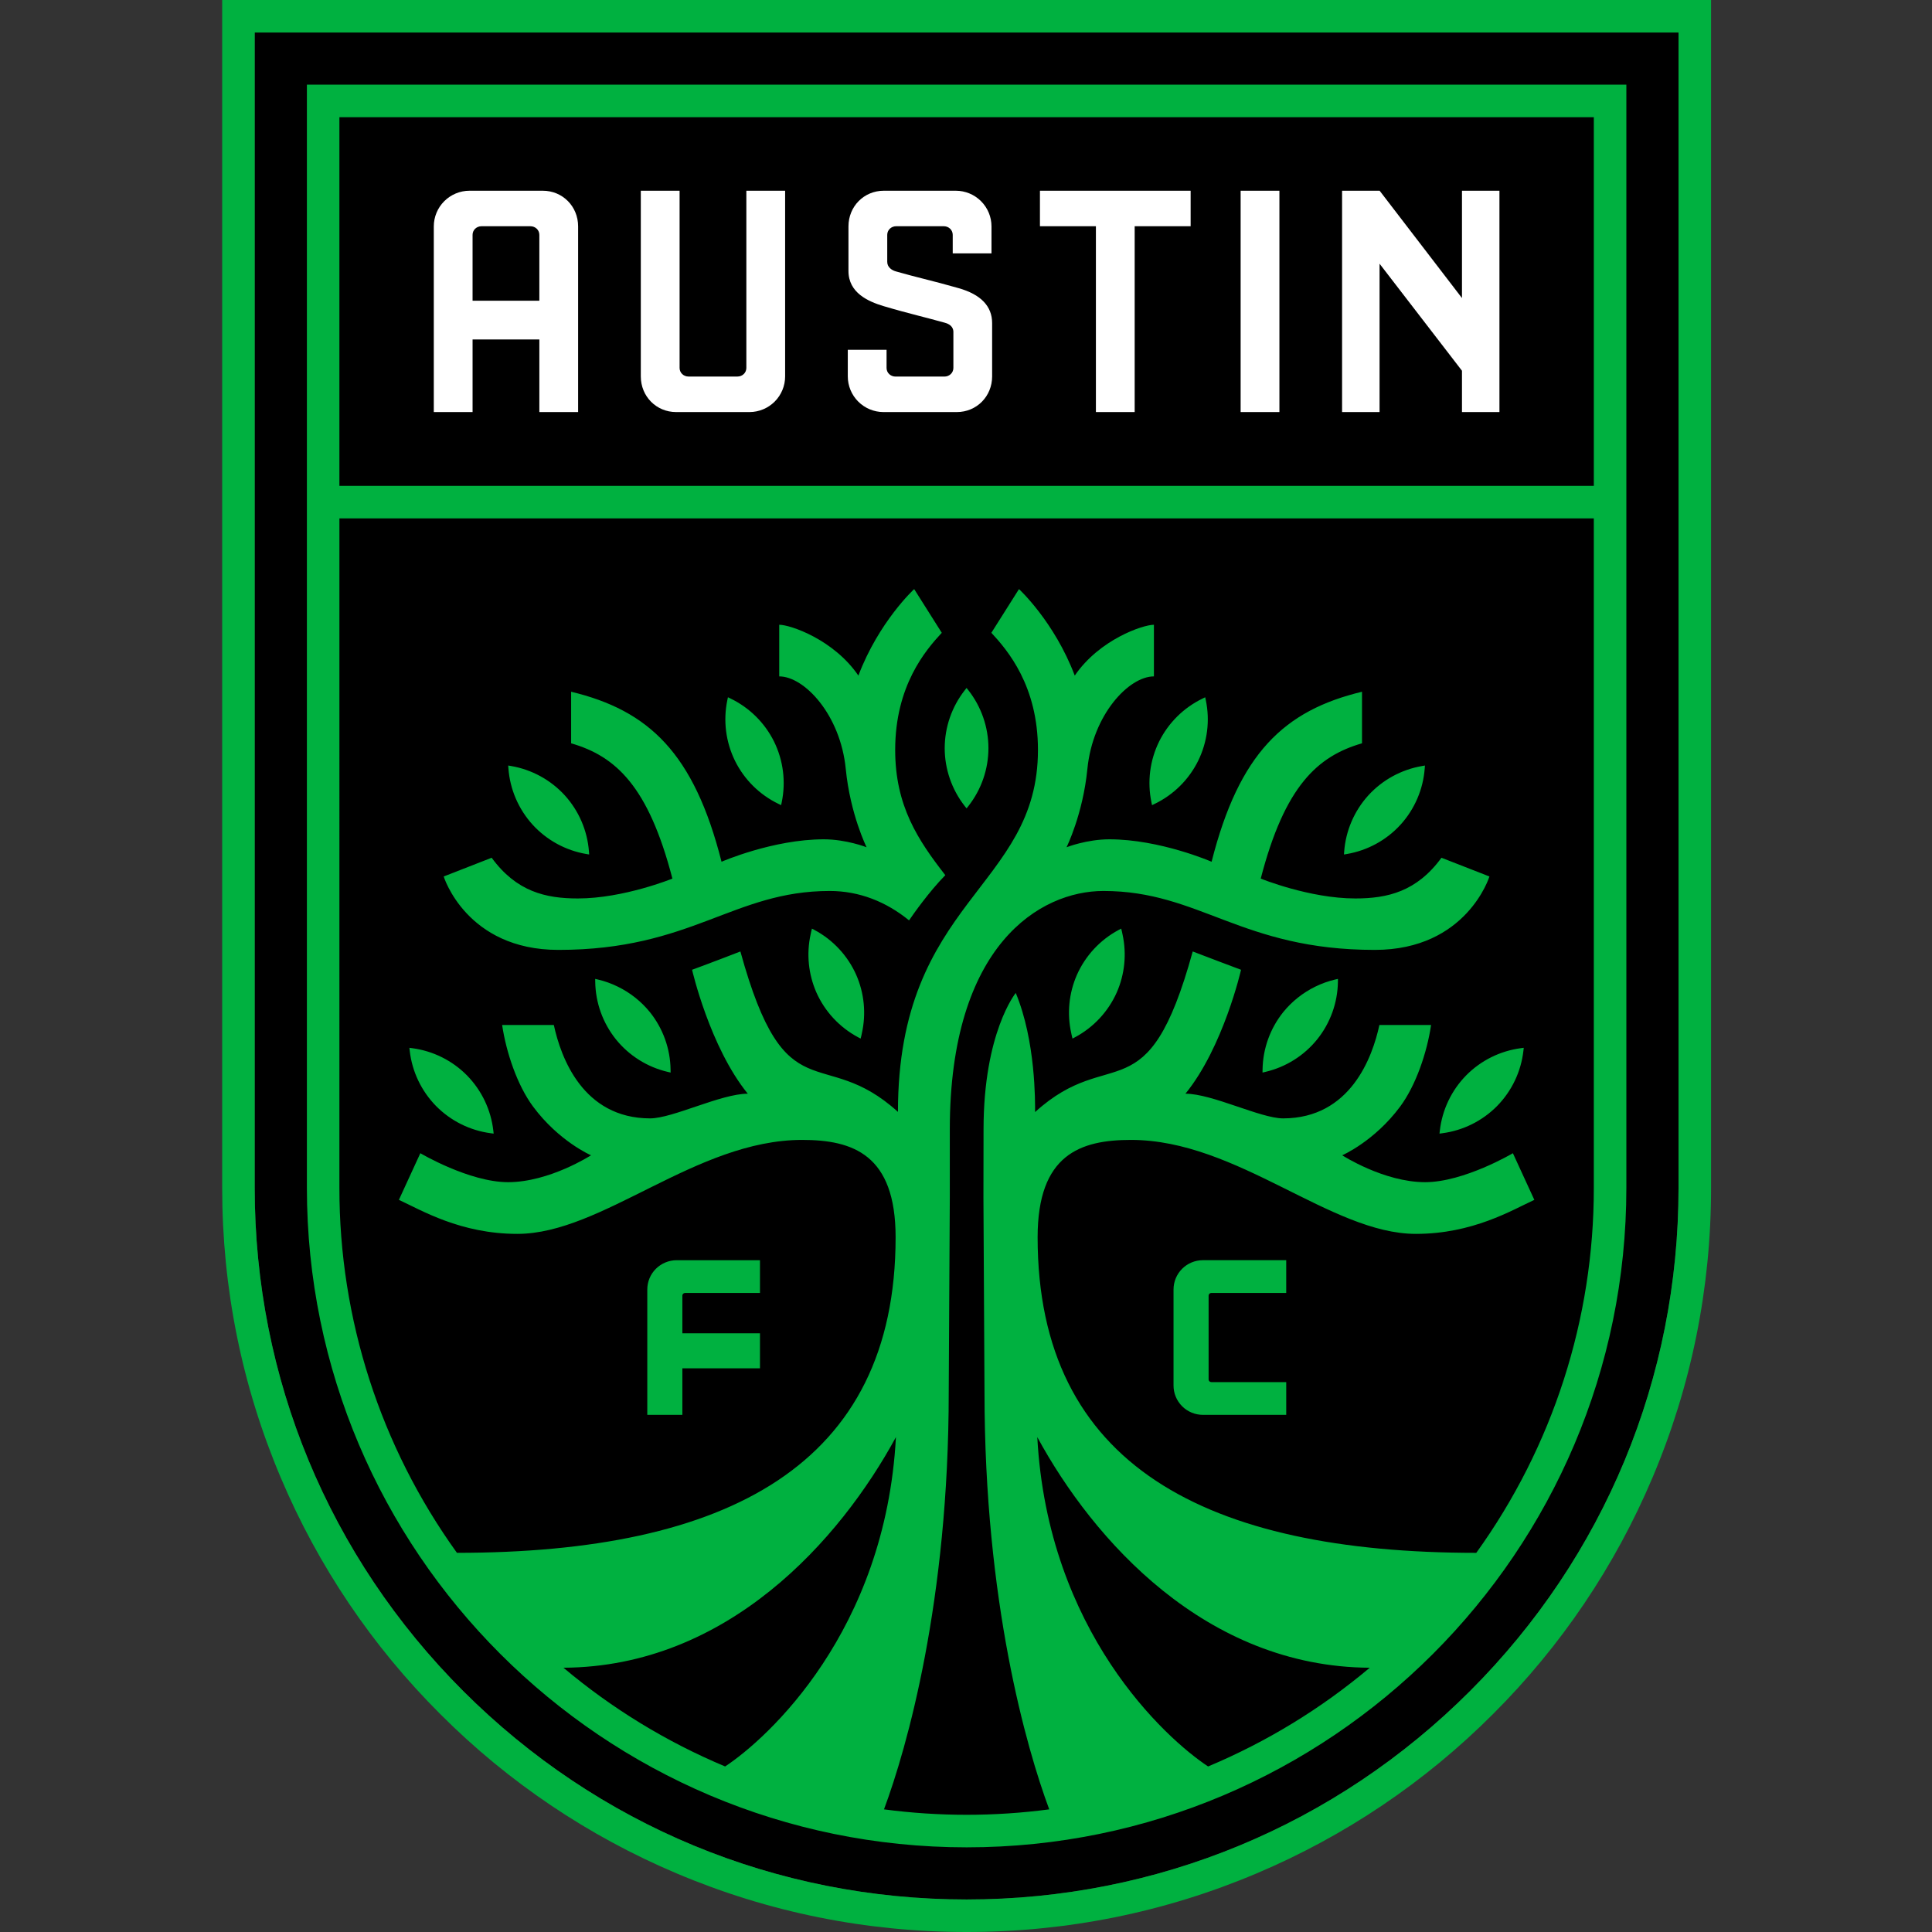 <svg width="200" height="200" viewBox="0 0 200 200" fill="none" xmlns="http://www.w3.org/2000/svg">
<rect x="0" y="0" width="200" height="200" fill="#333333" stroke="none"/>
<g clip-path="url(#clip0_48_341)">
<path fill-rule="evenodd" clip-rule="evenodd" d="M166.677 3.367H26.368V122.967C26.368 142.644 34.034 161.143 47.953 175.057C61.872 188.971 80.379 196.633 100.065 196.633C119.75 196.633 138.256 188.971 152.175 175.057C166.094 161.143 173.761 142.644 173.761 122.967V3.367H166.677Z" fill="black"/>
<path fill-rule="evenodd" clip-rule="evenodd" d="M151.343 19.744V30.855L142.82 19.745H138.932V42.657H142.812V27.299L151.343 38.378V42.657H155.222V19.745H151.343V19.744ZM99.212 29.823C97.916 29.45 96.766 29.156 95.652 28.872C94.686 28.63 93.723 28.374 92.764 28.102C92.323 27.985 91.847 27.663 91.847 27.11V24.312C91.847 23.811 92.254 23.419 92.774 23.419H97.698C98.218 23.419 98.626 23.811 98.626 24.312V26.231H102.639V23.435C102.639 22.458 102.25 21.52 101.558 20.828C100.866 20.136 99.927 19.746 98.947 19.744H91.492C89.439 19.744 87.833 21.365 87.833 23.436V28.054C87.833 30.321 89.886 31.208 91.43 31.679C92.9 32.116 93.964 32.394 95.09 32.686C95.914 32.899 96.739 33.113 97.776 33.4C98.574 33.598 98.694 34.086 98.694 34.358V38.089C98.694 38.59 98.286 38.983 97.767 38.983H92.706C92.186 38.983 91.777 38.59 91.777 38.089V36.215H87.763V38.965C87.764 39.943 88.153 40.881 88.845 41.573C89.537 42.265 90.477 42.655 91.457 42.657H99.047C101.099 42.657 102.705 41.035 102.705 38.965V33.449C102.705 31.694 101.532 30.474 99.212 29.823ZM128.43 42.657H132.444V19.744H128.43V42.657ZM107.655 23.42H113.448V42.657H117.461V23.42H123.254V19.744H107.655V23.42ZM55.833 24.312C55.833 23.812 55.426 23.42 54.907 23.42H49.847C49.327 23.42 48.92 23.812 48.92 24.312V31.131H55.833V24.312ZM59.847 23.436V42.657H55.834V35.143H48.921V42.657H44.907V23.436C44.907 22.458 45.296 21.52 45.989 20.828C46.681 20.136 47.62 19.746 48.601 19.744H56.188C58.24 19.744 59.847 21.366 59.847 23.436ZM77.262 19.744H81.276V38.965C81.276 39.943 80.887 40.881 80.195 41.574C79.502 42.266 78.563 42.656 77.583 42.657H69.996C67.943 42.657 66.336 41.036 66.336 38.965V19.745H70.351V38.088C70.351 38.589 70.759 38.98 71.278 38.98H76.337C76.856 38.98 77.262 38.589 77.262 38.088V19.744Z" fill="white"/>
<path fill-rule="evenodd" clip-rule="evenodd" d="M173.761 3.367H26.367V122.967C26.367 142.644 34.034 161.143 47.953 175.057C61.872 188.97 80.38 196.633 100.065 196.633C119.75 196.633 138.256 188.97 152.175 175.057C166.095 161.143 173.761 142.644 173.761 122.967V3.367ZM177.129 0V122.967C177.129 133.362 175.09 143.451 171.068 152.955C167.203 162.105 161.596 170.419 154.557 177.437C147.541 184.47 139.223 190.075 130.064 193.942C120.557 197.962 110.463 200 100.065 200C89.665 200 79.572 197.962 70.064 193.942C60.905 190.075 52.587 184.469 45.571 177.436C38.533 170.419 32.925 162.105 29.06 152.956C25.039 143.451 23 133.362 23 122.966V0H177.129ZM35.135 122.967C35.12 136.523 39.376 149.741 47.303 160.749C75.228 160.74 92.713 151.727 92.713 128.079C92.713 119.506 88.286 118.003 83.04 118.003C72.023 118.003 62.367 127.731 53.557 127.731C47.668 127.731 43.608 125.275 41.293 124.209L43.513 119.38C43.513 119.38 48.572 122.378 52.598 122.378C56.873 122.378 61.182 119.595 61.182 119.595C61.182 119.595 57.865 118.163 55.186 114.555C53.545 112.346 52.404 108.948 51.981 106.108H57.333C58.052 109.449 60.335 115.767 67.299 115.775C69.653 115.77 74.633 113.22 77.41 113.22C73.478 108.389 71.643 100.391 71.643 100.391C71.643 100.391 73.952 99.543 76.646 98.496C81.36 115.623 85.087 107.971 92.955 115.102C92.964 93.112 107.449 91.979 107.449 77.63C107.449 70.982 104.295 67.304 102.626 65.507L105.485 60.982C105.485 60.982 109.144 64.349 111.258 69.936C113.816 66.197 118.311 64.675 119.453 64.675V70.02C116.86 70.02 113.12 73.972 112.565 79.602C112.103 84.297 110.408 87.708 110.408 87.708C110.408 87.708 112.498 86.885 114.841 86.885C120.089 86.885 125.424 89.208 125.424 89.208C128.277 77.971 132.93 73.548 140.994 71.608V76.947C136.391 78.28 132.997 81.368 130.511 90.951C130.511 90.951 135.557 93.008 140.302 93.008C143.642 93.008 146.661 92.296 149.22 88.794L154.186 90.733C154.186 90.733 151.848 98.333 142.315 98.333C128.486 98.333 124.223 92.233 114.224 92.233C107.708 92.233 98.323 97.766 98.323 116.929V123.999C98.323 123.999 98.212 143.49 98.212 144.12C98.212 165.766 93.881 180.936 91.511 187.304C97.188 188.055 102.939 188.055 108.616 187.304C106.246 180.936 101.915 165.766 101.915 144.12C101.915 143.49 101.805 123.999 101.805 123.999C101.805 121.004 101.816 119.008 101.816 116.929C101.816 106.879 105.15 102.789 105.15 102.789C107.222 107.774 107.152 114.079 107.152 115.12C115.033 107.957 118.752 115.637 123.47 98.496C124.779 99.007 128.473 100.391 128.473 100.391C128.473 100.391 126.65 108.389 122.717 113.22C125.494 113.22 130.473 115.77 132.827 115.775C139.792 115.767 142.075 109.449 142.794 106.108H148.146C147.723 108.948 146.582 112.346 144.941 114.555C142.262 118.163 138.944 119.595 138.944 119.595C138.944 119.595 143.254 122.378 147.529 122.378C151.554 122.378 156.614 119.38 156.614 119.38L158.834 124.209C156.519 125.275 152.458 127.731 146.57 127.731C137.761 127.731 128.104 118.003 117.086 118.003C111.841 118.003 107.414 119.506 107.414 128.08C107.414 151.729 124.899 160.74 152.823 160.751C160.75 149.741 165.007 136.523 164.991 122.966V53.665H35.136L35.135 122.967ZM35.135 50.299H164.992V12.132H35.135V50.299ZM141.796 172.643C124.797 172.548 113.171 159.419 107.38 148.77C108.462 168.887 120.657 179.958 125.063 182.863C131.127 180.32 136.769 176.875 141.796 172.643ZM92.747 148.77C86.956 159.419 75.33 172.548 58.331 172.643C63.358 176.875 69 180.32 75.064 182.863C79.469 179.958 91.664 168.888 92.747 148.77ZM31.769 8.765H168.36V122.967C168.36 160.611 137.723 191.236 100.065 191.236C62.406 191.236 31.769 160.611 31.769 122.967V8.765ZM57.803 98.333C71.631 98.333 75.896 92.233 85.894 92.233C88.944 92.233 91.735 93.343 94.104 95.277C94.522 94.664 96.181 92.298 97.859 90.598C95.038 86.979 92.669 83.433 92.669 77.631C92.669 70.982 95.822 67.304 97.492 65.507L94.634 60.982C94.634 60.982 90.974 64.35 88.86 69.937C86.302 66.197 81.807 64.674 80.665 64.674V70.02C83.258 70.02 86.998 73.972 87.553 79.602C88.015 84.297 89.709 87.708 89.709 87.708C89.709 87.708 87.62 86.885 85.276 86.885C80.028 86.885 74.693 89.208 74.693 89.208C71.841 77.971 67.188 73.548 59.123 71.608V76.947C63.729 78.28 67.12 81.368 69.607 90.951C69.607 90.951 64.56 93.008 59.816 93.008C56.475 93.008 53.457 92.296 50.898 88.794L45.931 90.733C45.931 90.733 48.27 98.333 57.803 98.333ZM80.592 83.219L80.861 83.348L80.923 83.056C81.366 80.93 81.087 78.718 80.13 76.768C79.167 74.824 77.582 73.256 75.626 72.311L75.356 72.181L75.294 72.472C74.851 74.598 75.13 76.811 76.087 78.76C77.049 80.706 78.635 82.275 80.592 83.219ZM55.133 85.368C56.596 86.972 58.554 88.041 60.696 88.407L60.991 88.456L60.969 88.159C60.808 85.995 59.928 83.945 58.468 82.335C57.004 80.733 55.046 79.663 52.904 79.297L52.609 79.247L52.631 79.544C52.792 81.709 53.673 83.758 55.133 85.368ZM84.315 96.269L84.053 96.13L83.98 96.419C83.952 96.526 83.936 96.635 83.911 96.744C83.474 98.753 83.683 100.849 84.51 102.733C85.391 104.717 86.91 106.35 88.827 107.375L89.091 107.514L89.165 107.225C89.186 107.143 89.198 107.059 89.217 106.977C89.676 104.945 89.471 102.819 88.633 100.911C87.751 98.928 86.231 97.295 84.315 96.269ZM67.273 104.77C66.373 103.664 65.243 102.767 63.961 102.141C63.306 101.817 62.615 101.569 61.904 101.401L61.613 101.334L61.618 101.632C61.648 103.803 62.402 105.902 63.763 107.597C65.126 109.285 67.016 110.47 69.131 110.964L69.422 111.032L69.418 110.733C69.388 108.563 68.633 106.464 67.273 104.77ZM45.134 114.489C46.657 116.035 48.654 117.03 50.808 117.313L51.103 117.352L51.07 117.055C50.826 114.899 49.869 112.886 48.35 111.333C46.827 109.787 44.83 108.793 42.676 108.508L42.379 108.469L42.413 108.766C42.656 110.922 43.614 112.936 45.134 114.489ZM100.047 83.67L100.059 83.656L100.071 83.67L100.255 83.436C101.593 81.725 102.321 79.617 102.323 77.446C102.318 75.275 101.589 73.168 100.25 71.457L100.065 71.222L100.059 71.229L100.054 71.222L99.869 71.457C98.53 73.168 97.8 75.275 97.795 77.446C97.798 79.617 98.525 81.725 99.863 83.436L100.047 83.67ZM119.197 83.057L119.257 83.35L119.527 83.22C121.485 82.276 123.07 80.707 124.032 78.761C124.99 76.812 125.269 74.599 124.825 72.474L124.762 72.182L124.493 72.312C122.537 73.257 120.952 74.825 119.988 76.769C119.031 78.719 118.753 80.931 119.197 83.057ZM139.127 88.457L139.421 88.408C141.564 88.042 143.522 86.973 144.985 85.369C146.445 83.76 147.326 81.71 147.487 79.545L147.509 79.248L147.214 79.298C145.072 79.664 143.114 80.734 141.65 82.336C140.19 83.946 139.31 85.995 139.148 88.16L139.127 88.457ZM116.139 96.418L116.065 96.129L115.802 96.268C113.886 97.294 112.367 98.927 111.485 100.91C110.647 102.818 110.442 104.944 110.901 106.976C110.92 107.058 110.932 107.142 110.953 107.224L111.026 107.513L111.29 107.374C113.207 106.349 114.726 104.716 115.608 102.733C116.435 100.849 116.644 98.753 116.207 96.744C116.183 96.634 116.166 96.524 116.139 96.418ZM136.156 102.138C134.874 102.766 133.744 103.664 132.844 104.769C131.484 106.463 130.729 108.562 130.699 110.732L130.695 111.031L130.986 110.963C133.102 110.469 134.992 109.284 136.355 107.596C137.716 105.901 138.471 103.802 138.501 101.631L138.504 101.333L138.213 101.4C137.502 101.568 136.812 101.816 136.156 102.138ZM149.048 117.055L149.015 117.352L149.311 117.312C151.465 117.028 153.462 116.034 154.985 114.488C156.505 112.935 157.462 110.921 157.705 108.764L157.738 108.467L157.443 108.507C155.289 108.791 153.292 109.785 151.769 111.331C150.249 112.884 149.292 114.898 149.049 117.055H149.048ZM121.483 133.489V143.432C121.483 144.235 121.803 145.005 122.372 145.574C122.94 146.142 123.712 146.463 124.517 146.465H133.15V143.078H125.418C125.246 143.078 125.115 142.957 125.115 142.798V134.122C125.115 133.963 125.246 133.843 125.418 133.843H133.149V130.455H124.517C123.712 130.457 122.94 130.777 122.372 131.346C121.803 131.914 121.483 132.686 121.483 133.489ZM70.638 146.466H67.007V133.49C67.007 132.687 67.326 131.916 67.895 131.347C68.464 130.779 69.236 130.459 70.041 130.457H78.672V133.844H70.941C70.769 133.844 70.638 133.964 70.638 134.123V138.019H78.672V141.648H70.638V146.466Z" fill="#00B140"/>
</g>
<defs>
<clipPath id="clip0_48_341">
<rect width="200" height="200" fill="white"/>
</clipPath>
</defs>
</svg>
